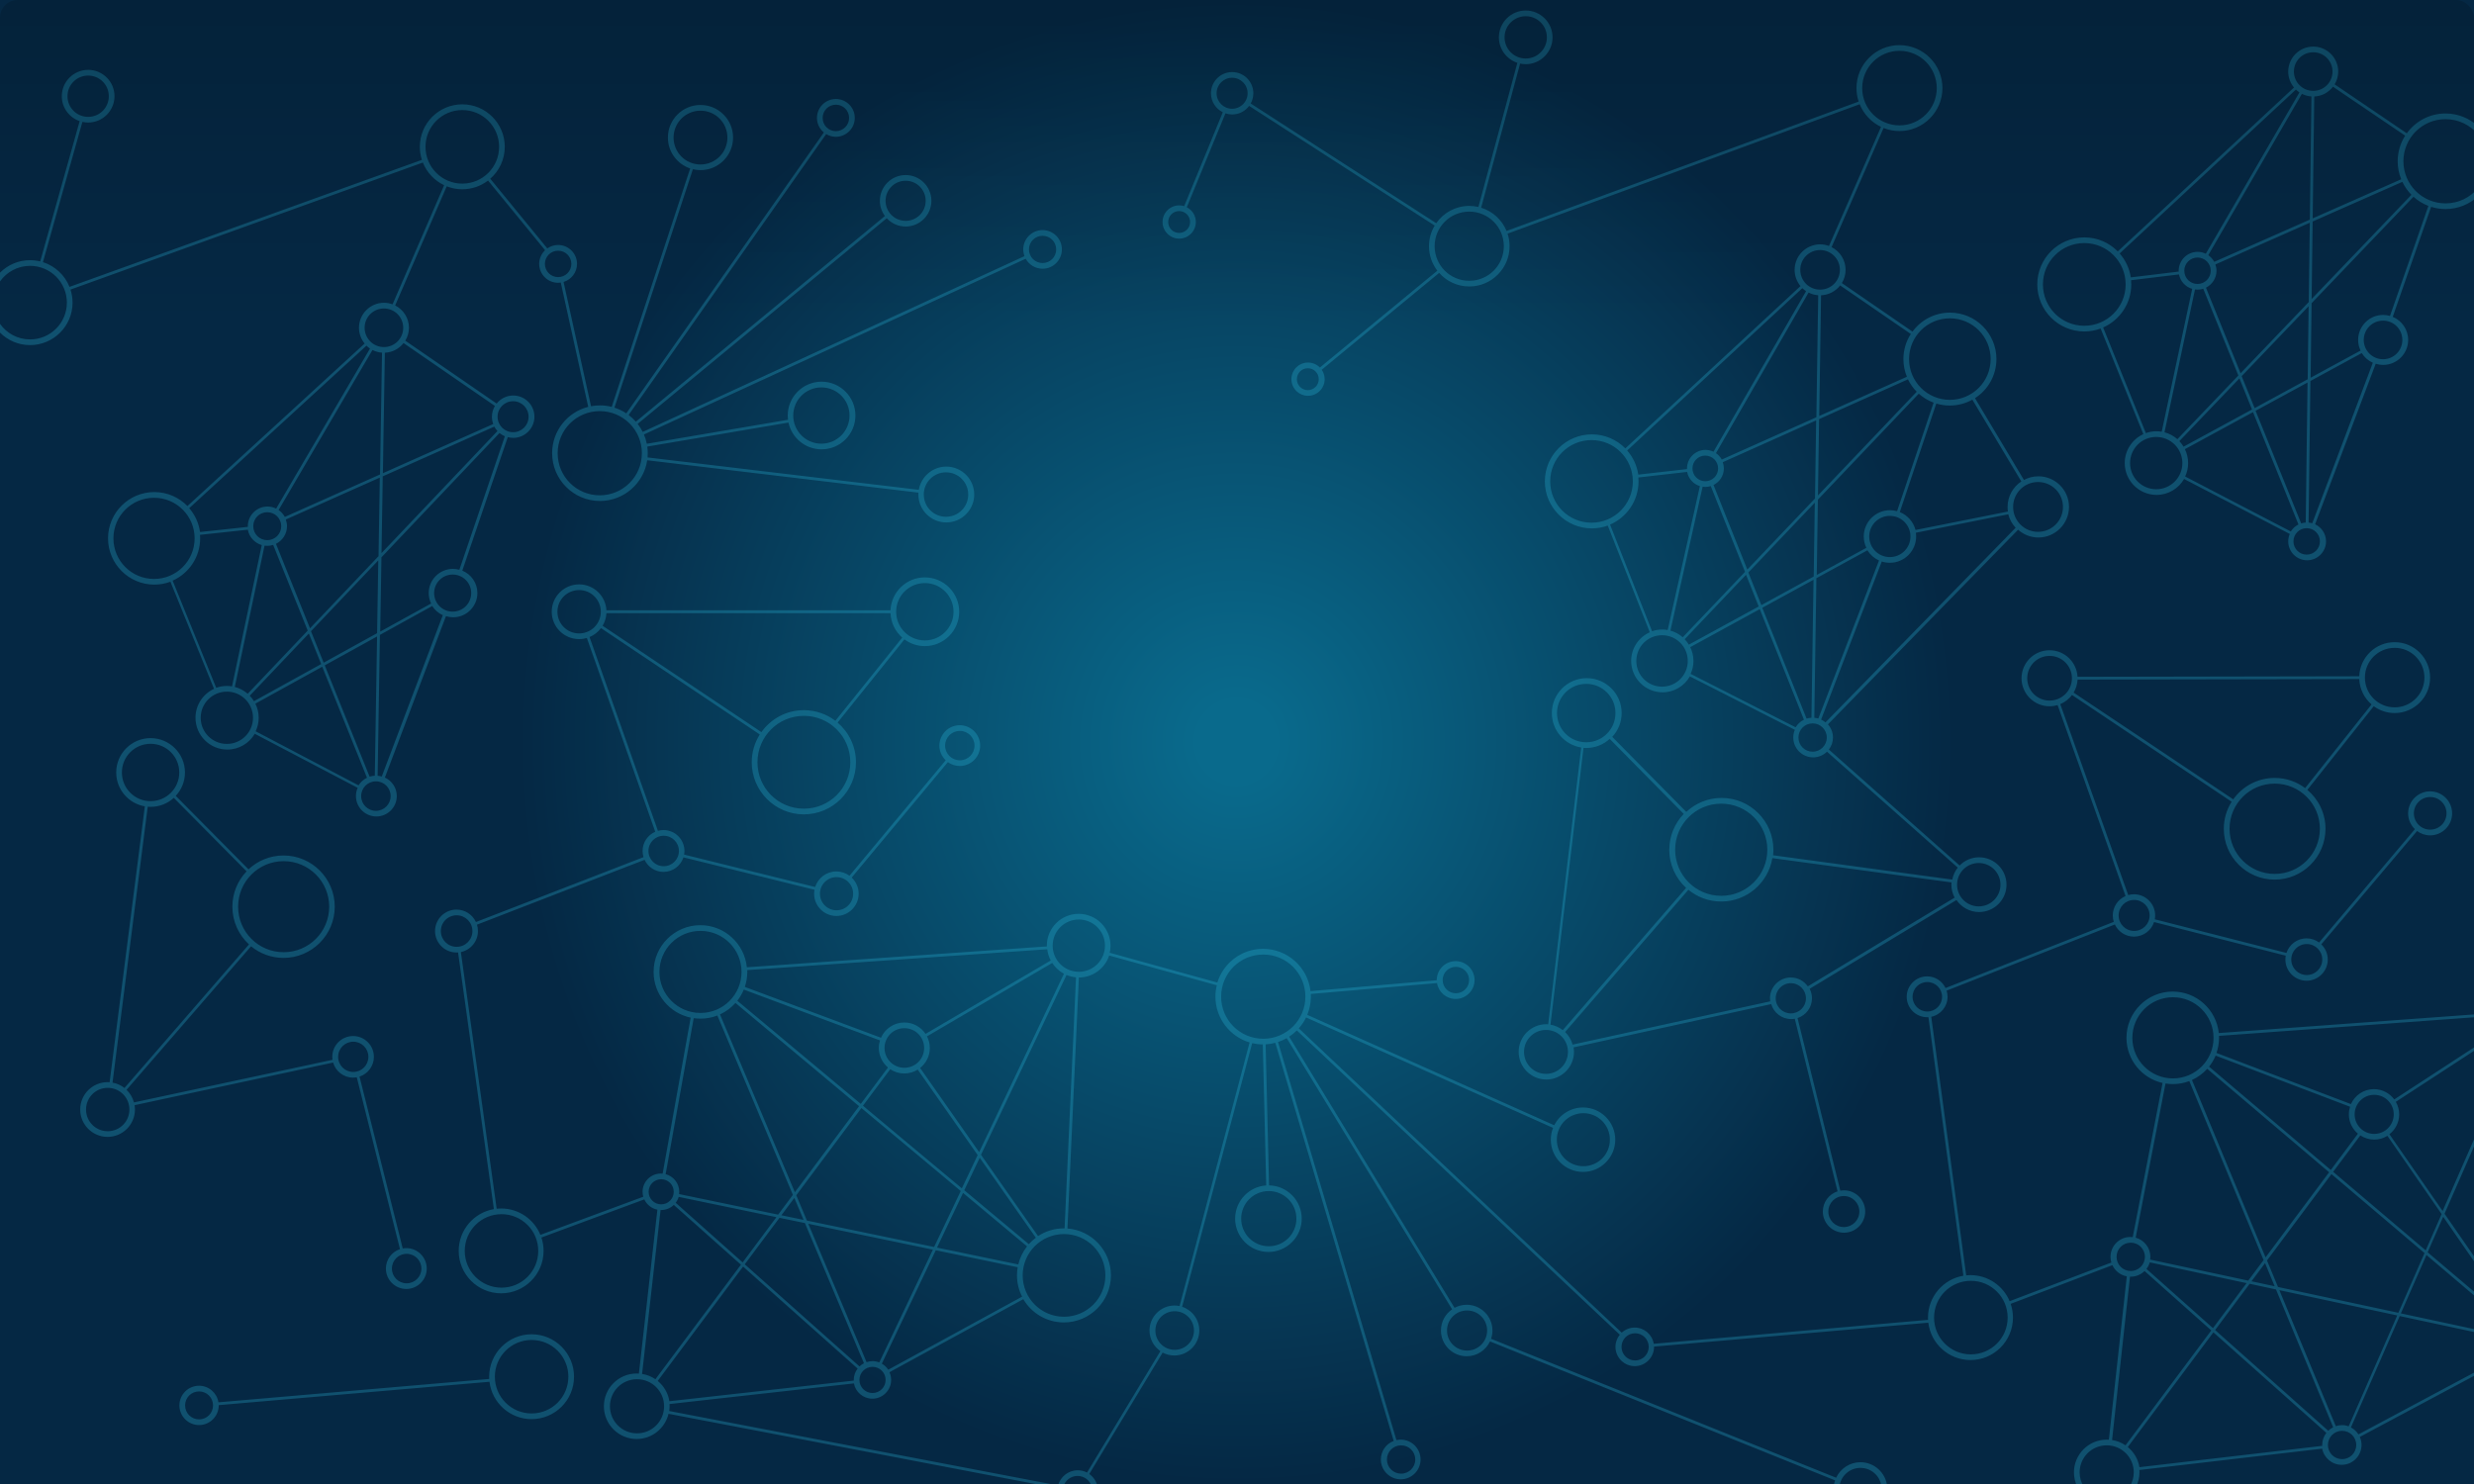 <?xml version="1.0" encoding="UTF-8"?>
<svg width="435.46mm" height="261.28mm" version="1.1" viewBox="0 0 435.46 261.28" xmlns="http://www.w3.org/2000/svg" xmlns:cc="http://creativecommons.org/ns#" xmlns:dc="http://purl.org/dc/elements/1.1/" xmlns:rdf="http://www.w3.org/1999/02/22-rdf-syntax-ns#" xmlns:xlink="http://www.w3.org/1999/xlink">
 <defs>
  <radialGradient id="a" cx="104.32" cy="149.36" r="218.03" gradientTransform="matrix(.58 0 0 .599 43.724 59.873)" gradientUnits="userSpaceOnUse">
   <stop stop-color="#096a8c" offset="0"/>
   <stop stop-color="#096a8c" offset=".053"/>
   <stop stop-color="#052844" offset="1"/>
  </radialGradient>
  <linearGradient id="linearGradient4539" x2="3.4875e-15" y1="1.296e-9" y2="56.956" gradientUnits="userSpaceOnUse">
   <stop stop-opacity=".302" offset="0"/>
   <stop stop-opacity="0" offset="1"/>
  </linearGradient>
 </defs>
 <g transform="translate(113.41 -18.725)">
  <path d="m-113.41 18.725h435.46v261.28h-435.46z" fill="url(#a)"/>
  <path transform="matrix(.265 0 0 .265 -113.41 18.725)" d="m1013.4 6.99c-9.825 0-17.828 8.001-17.828 17.826 0 7.885 5.161 14.591 12.275 16.936l-25.879 95.758c-1.951-0.454-3.981-0.703-6.068-0.703-9.078 0-17.111 4.548-21.951 11.48l-123.24-79.51c1.125-2.022 1.772-4.344 1.772-6.814 0-7.754-6.322-14.084-14.076-14.084-7.754 0-14.078 6.33-14.078 14.084 0 5.525 3.218 10.309 7.869 12.611l-25.66 62.389c-1.045-0.33-2.155-0.51-3.307-0.51-6.077 0-11.051 4.966-11.051 11.043s4.974 11.043 11.051 11.043 11.045-4.966 11.045-11.043c0-4.258-2.444-7.962-5.994-9.803l25.662-62.395c1.405 0.472 2.902 0.74 4.463 0.74 4.61 0 8.701-2.245 11.271-5.688l123.25 79.518c-2.399 4.01-3.781 8.694-3.781 13.697 0 6.122 2.071 11.765 5.543 16.279l-78.004 64.348c-2.007-2.047-4.797-3.324-7.875-3.324-6.077 0-11.045 4.968-11.045 11.045 0 6.077 4.968 11.051 11.045 11.051 6.077 0 11.043-4.974 11.043-11.051 0-2.323-0.731-4.48-1.967-6.264l78.008-64.344c4.906 5.528 12.057 9.02 20.012 9.02 14.756 0 26.76-12.004 26.76-26.76 0-2.91-0.473-5.709-1.336-8.334l233.88-85.967c2.687 6.596 7.768 11.971 14.164 15.031l-34.547 79.131c-1.837-0.685-3.815-1.078-5.887-1.078-9.332 0-16.941 7.602-16.941 16.934 0 4.098 1.468 7.862 3.904 10.795l-116.34 107.84c-5.666-5.753-13.538-9.326-22.234-9.326-17.222 0-31.227 14.005-31.227 31.227s14.005 31.225 31.227 31.225c3.704 0 7.258-0.651 10.557-1.84l27.9 70.869c-7.274 3.264-12.363 10.558-12.363 19.029 0 11.501 9.368 20.869 20.869 20.869 7.761 0 14.537-4.272 18.133-10.58l69.719 35.477v0.002c-0.669 1.576-1.041 3.308-1.041 5.123 0 7.261 5.931 13.191 13.191 13.191 3.575 0 6.822-1.443 9.201-3.769l86.867 77.021c-1.816 2.272-3.097 4.985-3.658 7.951l-119.01-16.156c0.13-1.214 0.201-2.447 0.201-3.695 0-18.973-15.427-34.393-34.4-34.393-9.063 0-17.311 3.524-23.459 9.268l-49.176-49.848c3.877-4.147 6.258-9.709 6.258-15.818 0-12.783-10.404-23.186-23.188-23.186s-23.186 10.402-23.186 23.186c0 11.531 8.465 21.123 19.506 22.893l-21.938 183.9c-0.411-0.028-0.821-0.062-1.238-0.062-10.122 0-18.365 8.243-18.365 18.365 0 10.122 8.243 18.375 18.365 18.375s18.367-8.253 18.367-18.375c0-1.019-0.105-2.012-0.266-2.986l131.27-28.744c1.684 5.736 6.996 9.947 13.264 9.947 0.818 0 1.615-0.085 2.394-0.223l28.414 114.68c-5.663 1.824-9.785 7.144-9.785 13.398 0 7.751 6.327 14.078 14.078 14.078 7.751 0 14.076-6.327 14.076-14.078 0-7.751-6.325-14.076-14.076-14.076-0.84 0-1.659 0.088-2.459 0.23l-28.412-114.68c5.551-1.794 9.588-7.012 9.588-13.148 0-2.274-0.565-4.418-1.545-6.314l97.527-58.961c3.275 4.813 8.796 7.984 15.041 7.984 10.022 0 18.189-8.159 18.189-18.182s-8.167-18.189-18.189-18.189c-5.063 0-9.647 2.088-12.947 5.443l-86.867-77.021c1.708-2.225 2.736-4.997 2.736-8.006 0-3.348-1.27-6.401-3.34-8.73l126.3-129.32c3.594 3.201 8.312 5.166 13.49 5.166 11.206 0 20.33-9.124 20.33-20.33 0-11.206-9.125-20.33-20.33-20.33-3.473 0-6.744 0.88-9.607 2.424l-32.5-54.332c8.549-5.492 14.226-15.079 14.226-25.979 0-17.024-13.839-30.863-30.863-30.863-10.202 0-19.259 4.974-24.883 12.621l-46.922-32.254c1.568-2.566 2.488-5.568 2.488-8.787 0-6.589-3.799-12.301-9.312-15.098l34.547-79.137c3.265 1.303 6.82 2.027 10.545 2.027 15.742 0 28.539-12.805 28.539-28.547s-12.797-28.537-28.539-28.537-28.545 12.795-28.545 28.537c0 3.129 0.513 6.139 1.447 8.959l-233.88 85.967c-3.015-7.359-9.214-13.088-16.877-15.459l25.877-95.744c1.204 0.258 2.449 0.4 3.728 0.4 9.825 0 17.826-8.011 17.826-17.836 0-9.825-8.001-17.826-17.826-17.826zm0 3.779c7.782 0 14.047 6.265 14.047 14.047 0 7.782-6.265 14.057-14.047 14.057s-14.049-6.274-14.049-14.057c0-7.782 6.267-14.047 14.049-14.047zm523.05 20.182c-9.146 0-16.602 7.456-16.602 16.602 0 4.019 1.442 7.71 3.832 10.586l-117.04 108.88c-5.668-5.736-13.531-9.297-22.217-9.297-17.235 0-31.248 14.013-31.248 31.248s14.013 31.246 31.248 31.246c3.807 0 7.454-0.687 10.83-1.938l28.361 70.164c-7.28 3.344-12.352 10.7-12.352 19.221 0 11.656 9.486 21.148 21.143 21.148 7.801 0 14.618-4.263 18.283-10.57l70.182 36.508c-0.654 1.519-1.02 3.189-1.02 4.941 0 6.914 5.643 12.557 12.557 12.557 6.914 0 12.564-5.643 12.564-12.557 0-5.02-2.985-9.363-7.264-11.371l40.246-106.64c1.57 0.494 3.237 0.764 4.967 0.764 9.146 0 16.596-7.458 16.596-16.604 0-6.897-4.24-12.828-10.246-15.33l25.5-73.08c3.019 0.955 6.231 1.475 9.562 1.475 8.291 0 15.845-3.196 21.504-8.416v-5.436c-5.127 6.157-12.85 10.072-21.504 10.072-15.471 0-27.969-12.507-27.969-27.979 0-15.471 12.497-27.969 27.969-27.969 8.654 0 16.377 3.913 21.504 10.066v-5.436c-5.659-5.218-13.213-8.41-21.504-8.41-10.576 0-19.951 5.195-25.723 13.164l-47.932-32.504c1.498-2.492 2.375-5.396 2.375-8.506 0-9.146-7.456-16.602-16.602-16.602zm-274.8 2.82c13.7 0 24.76 11.058 24.76 24.758s-11.06 24.768-24.76 24.768-24.766-11.068-24.766-24.768 11.066-24.758 24.766-24.758zm274.8 0.959c7.103 0 12.822 5.719 12.822 12.822 0 7.103-5.719 12.814-12.822 12.814-7.103 0-12.822-5.712-12.822-12.814 0-7.103 5.719-12.822 12.822-12.822zm-1477.9 11.693c-9.644 4e-6 -17.502 7.858-17.502 17.502 0 7.668 4.975 14.192 11.859 16.549l-26.207 93.195c-2.158-0.53-4.41-0.816-6.729-0.816-7.809 0-14.884 3.187-19.996 8.328v5.832c4.417-6.281 11.715-10.381 19.996-10.381 13.519 0 24.441 10.915 24.441 24.434s-10.923 24.441-24.441 24.441c-8.281 0-15.579-4.102-19.996-10.385v5.832c5.112 5.143 12.187 8.332 19.996 8.332 15.561 0 28.221-12.659 28.221-28.221 0-3.025-0.484-5.938-1.369-8.672l234.04-84.391c2.648 6.618 7.725 12.007 14.131 15.051l-34.25 79.141c-1.782-0.656-3.697-1.033-5.703-1.033-9.146 0-16.604 7.45-16.604 16.596 0 3.978 1.412 7.636 3.76 10.5l-117.7 107.95c-5.585-5.723-13.376-9.283-21.99-9.283-16.956 0-30.746 13.782-30.746 30.738s13.79 30.746 30.746 30.746c3.761 0 7.364-0.683 10.697-1.924l28.953 71.174c-7.259 3.352-12.314 10.695-12.314 19.199 0 11.656 9.492 21.15 21.148 21.15 7.77 0 14.56-4.231 18.236-10.496l68.348 35.916c-0.741 1.673-1.16 3.516-1.16 5.457 0 7.472 6.102 13.568 13.574 13.568 7.472 0 13.568-6.096 13.568-13.568 0-5.45-3.252-10.155-7.906-12.309l40.549-107.19c1.517 0.476 3.128 0.734 4.799 0.734 8.867 0 16.092-7.233 16.092-16.1 0-6.72-4.152-12.489-10.021-14.893l30.205-88.703c1.159 0.31 2.369 0.492 3.623 0.492 7.751 0 14.078-6.317 14.078-14.068 0-7.751-6.327-14.078-14.078-14.078-4.457 0-8.433 2.098-11.014 5.35l-60.684-41.766c1.534-2.514 2.434-5.454 2.434-8.605 0-6.47-3.737-12.077-9.156-14.812l34.25-79.141c3.202 1.265 6.685 1.967 10.332 1.967 6.432 0 12.366-2.168 17.117-5.805l37.875 46.291c-2.402 2.29-3.91 5.51-3.91 9.076 0 6.914 5.643 12.557 12.557 12.557 0.604 0 1.195-0.057 1.777-0.141l18.234 82.562c-13.768 3.472-23.982 15.953-23.982 30.787 0 17.514 14.236 31.748 31.75 31.748 15.917 0 29.129-11.758 31.406-27.049l180.18 21.512c-0.028 0.417-0.064 0.832-0.064 1.256 0 10.219 8.331 18.543 18.551 18.543 10.219 0 18.543-8.324 18.543-18.543 0-10.219-8.324-18.543-18.543-18.543-9.15 0-16.766 6.68-18.264 15.412l-180.18-21.512c0.083-0.931 0.133-1.872 0.133-2.824 0-1.49-0.111-2.954-0.311-4.391l93.789-15.947c2.165 10.145 11.195 17.783 21.975 17.783 12.389 0 22.479-10.089 22.479-22.479 0-12.389-10.09-22.471-22.479-22.471s-22.471 10.082-22.471 22.471c0 0.96 0.068 1.905 0.186 2.834l-93.789 15.947c-0.429-2.142-1.073-4.207-1.91-6.17l253.56-116.76c2.194 3.944 6.401 6.629 11.215 6.629 7.063 0 12.83-5.774 12.83-12.838s-5.767-12.828-12.83-12.828-12.83 5.765-12.83 12.828c0 1.579 0.302 3.088 0.828 4.488l-253.57 116.77c-0.946-1.895-2.077-3.681-3.367-5.338l165.44-136.63c3.13 3.383 7.59 5.518 12.545 5.518 9.425 0 17.104-7.679 17.104-17.104s-7.679-17.104-17.104-17.104-17.111 7.679-17.111 17.104c0 3.791 1.259 7.287 3.359 10.127l-165.44 136.63c-1.442-1.64-3.044-3.134-4.791-4.449l131.21-186.62c1.887 1.136 4.086 1.803 6.439 1.803 6.914 0 12.557-5.65 12.557-12.564s-5.643-12.557-12.557-12.557c-6.914 0-12.564 5.643-12.564 12.557 0 3.886 1.785 7.373 4.576 9.682l-131.21 186.61c-2.415-1.603-5.061-2.884-7.877-3.783l52.105-158.4c1.62 0.388 3.308 0.602 5.045 0.602 11.935 0 21.65-9.715 21.65-21.65 0-11.935-9.715-21.652-21.65-21.652-11.935 0-21.652 9.717-21.652 21.652 0 9.537 6.208 17.652 14.791 20.529l-52.104 158.39c-2.505-0.637-5.127-0.977-7.828-0.977-2.024 0-4.002 0.199-5.922 0.562l-18.23-82.562c5.157-1.564 8.938-6.362 8.938-12.016 0-6.914-5.65-12.557-12.564-12.557-2.67 0-5.146 0.848-7.186 2.279l-37.877-46.289c5.905-5.176 9.645-12.765 9.645-21.217 0-15.561-12.659-28.213-28.221-28.213s-28.213 12.652-28.213 28.213c0 3.026 0.484 5.941 1.369 8.676l-234.04 84.385c-3.119-7.786-9.607-13.868-17.656-16.432l26.209-93.186c1.231 0.276 2.507 0.434 3.82 0.434 9.644 0 17.502-7.858 17.502-17.502s-7.858-17.502-17.502-17.502zm0 3.779c7.601 0 13.723 6.121 13.723 13.723s-6.121 13.723-13.723 13.723-13.723-6.121-13.723-13.723 6.121-13.723 13.723-13.723zm759.82 1.455c5.711 0 10.297 4.593 10.297 10.305 0 5.711-4.586 10.297-10.297 10.297s-10.299-4.586-10.299-10.297c0-5.711 4.588-10.305 10.299-10.305zm731.21 5.965 47.934 32.506c-3.137 4.922-4.963 10.758-4.963 17.018 0 4.229 0.836 8.264 2.342 11.957l-58.793 25.973 1.049-80.965c5.059-0.222 9.533-2.713 12.432-6.488zm-24.637 1.889c0.724 0.695 1.507 1.329 2.348 1.885l-62.188 107.19c-1.653-0.805-3.501-1.27-5.457-1.27-6.914 0-12.564 5.65-12.564 12.564 0 0.19 0.019 0.375 0.027 0.562l-31.826 3.844c-0.909-6.032-3.551-11.498-7.396-15.887l117.06-108.89zm3.988 2.83c1.926 0.979 4.063 1.59 6.326 1.748l-1.06 81.826-63.486 28.043c-0.953-1.772-2.319-3.289-3.967-4.426l62.188-107.19zm-973.74 7.221c4.871 0 8.777 3.906 8.777 8.777s-3.906 8.785-8.777 8.785-8.785-3.914-8.785-8.785 3.914-8.777 8.785-8.777zm-248.13 3.555c13.519 0 24.441 10.915 24.441 24.434s-10.923 24.441-24.441 24.441c-13.519 0-24.434-10.923-24.434-24.441 0-13.519 10.915-24.434 24.434-24.434zm158.21 0.414c9.892 0 17.871 7.981 17.871 17.873 0 9.893-7.979 17.871-17.871 17.871-9.893 0-17.873-7.979-17.873-17.871 0-9.893 7.981-17.873 17.873-17.873zm136.25 46.557c7.382 0 13.324 5.942 13.324 13.324s-5.942 13.324-13.324 13.324-13.332-5.942-13.332-13.324 5.95-13.324 13.332-13.324zm994.13 0.746c1.529 3.191 3.576 6.086 6.031 8.58l-66.281 69.246 0.668-51.506 59.582-26.32zm7.396 9.889c2.874 2.594 6.224 4.666 9.9 6.078l-25.504 73.092c-1.452-0.417-2.978-0.654-4.561-0.654-9.146 0-16.602 7.456-16.602 16.602 0 2.532 0.589 4.925 1.609 7.076l-33.166 18.029 0.641-49.516 67.682-70.707zm-819.86 9.51c4.035 0 7.264 3.229 7.264 7.264s-3.229 7.264-7.264 7.264-7.269-3.229-7.269-7.264 3.235-7.264 7.269-7.264zm192.68 0.355c12.713 0 22.98 10.265 22.98 22.979 0 12.713-10.267 22.98-22.98 22.98s-22.98-10.267-22.98-22.98 10.267-22.979 22.98-22.979zm558.3 7.406-0.682 52.67-45.283 47.309-23-56.854c4.136-2.058 6.998-6.32 6.998-11.238 0-1.469-0.269-2.875-0.736-4.188l62.703-27.699zm-841.69 8.664c5.021 0 9.051 4.028 9.051 9.049s-4.03 9.059-9.051 9.059-9.051-4.038-9.051-9.059 4.03-9.049 9.051-9.049zm691.91 4.842c15.192 0 27.467 12.276 27.467 27.469s-12.274 27.467-27.467 27.467c-15.192 0-27.469-12.274-27.469-27.467s12.276-27.469 27.469-27.469zm-175.48 4.629c7.289 0 13.154 5.865 13.154 13.154 0 7.289-5.865 13.154-13.154 13.154-7.289 0-13.162-5.865-13.162-13.154 0-7.289 5.873-13.154 13.162-13.154zm-838.21 0.428c4.871 0 8.785 3.906 8.785 8.777s-3.914 8.777-8.785 8.777c-4.871 0-8.777-3.906-8.777-8.777 0-4.871 3.906-8.777 8.777-8.777zm1088.9 4.539c4.871 0 8.777 3.914 8.777 8.785s-3.906 8.777-8.777 8.777c-4.872 0-8.785-3.906-8.785-8.777s3.914-8.785 8.785-8.785zm-12.322 11.225c0.912 4.591 4.346 8.29 8.785 9.6l-20.254 94.893c-1.135-0.189-2.297-0.293-3.484-0.293-2.466 0-4.834 0.429-7.037 1.209l-28.363-70.166c10.981-4.849 18.664-15.835 18.664-28.594 0-0.945-0.051-1.877-0.133-2.801l31.822-3.848zm-225.04 7.307 46.924 32.254c-3.107 4.814-4.92 10.539-4.92 16.686 0 4.154 0.83 8.116 2.324 11.736l-58.213 26.053 1.199-80.174c5.154-0.209 9.717-2.726 12.686-6.555zm-25.121 1.828c0.765 0.737 1.597 1.403 2.488 1.988l-61.492 106.68c-1.608-0.774-3.402-1.221-5.299-1.221-6.768 0-12.291 5.524-12.291 12.291 0 0.152 0.018 0.3 0.023 0.451l-32.392 3.697c-0.877-6.087-3.518-11.608-7.383-16.035l116.35-107.86zm266.3 0.385 23.312 57.627-40.496 42.309c-2.435-2.134-5.35-3.733-8.574-4.574l20.256-94.891c0.553 0.075 1.114 0.127 1.688 0.127 1.329 0 2.61-0.212 3.814-0.598zm-262.17 2.545c1.954 0.989 4.119 1.609 6.412 1.772l-1.211 81.051-62.84 28.123c-0.935-1.707-2.263-3.168-3.861-4.266l61.5-106.68zm332.16 9.047-0.629 48.549-35.248 19.16-8.596-21.248 44.473-46.461zm-1278.4 1.512c7.103 0 12.814 5.711 12.814 12.814s-5.712 12.822-12.814 12.822c-7.103 0-12.822-5.719-12.822-12.822s5.719-12.814 12.822-12.814zm1040.1 6.539c14.982 0 27.084 12.102 27.084 27.084s-12.102 27.084-27.084 27.084-27.092-12.102-27.092-27.084 12.11-27.084 27.092-27.084zm287.73 1.535c7.103 0 12.814 5.719 12.814 12.822 0 7.103-5.712 12.822-12.814 12.822s-12.822-5.719-12.822-12.822c0-7.103 5.719-12.822 12.822-12.822zm-1314.8 14.904 60.689 41.764c-1.255 2.105-1.99 4.553-1.99 7.172 0 1.703 0.321 3.329 0.879 4.842l-73.295 32.678 1.303-80.053c5.041-0.204 9.505-2.662 12.414-6.402zm-24.646 1.723c0.729 0.709 1.517 1.355 2.365 1.922l-62.326 106.32c-1.742-0.862-3.693-1.361-5.762-1.361-7.193 0-13.066 5.866-13.066 13.059 0 0.152 0.018 0.3 0.023 0.451l-31.768 3.412c-0.828-6.005-3.393-11.46-7.174-15.84l117.71-107.96zm3.998 2.873c1.93 0.994 4.076 1.613 6.348 1.779l-1.316 80.928-63.244 28.195c-0.989-1.835-2.404-3.405-4.111-4.584l62.324-106.32zm1321.3 2.059c1.751 2.811 4.308 5.063 7.356 6.424l-40.238 106.64c-0.783-0.232-1.596-0.389-2.434-0.463l1.217-94.068 34.1-18.537zm-700.03 10.074c4.035 0 7.264 3.229 7.264 7.264s-3.229 7.271-7.264 7.271-7.266-3.237-7.266-7.271 3.231-7.264 7.266-7.264zm618.78 6.738 8.357 20.66-45.453 24.709c-0.805-1.328-1.745-2.561-2.812-3.678l39.908-41.691zm-220.17 0.643c1.487 3.054 3.463 5.828 5.826 8.219l-65.6 68.914 0.758-50.723 59.016-26.41zm265.41 2.117-1.205 93.016c-1.051 0.066-2.069 0.25-3.035 0.561l-30.264-74.818 34.504-18.758zm-987.11 3.228c10.346 0 18.697 8.343 18.697 18.689s-8.351 18.699-18.697 18.699c-10.346 0-18.691-8.353-18.691-18.699 0-10.346 8.345-18.689 18.691-18.689zm728.89 4.172c2.855 2.557 6.186 4.593 9.844 5.953l-24.248 72.104c-1.488-0.414-3.047-0.652-4.664-0.652-9.628 0-17.473 7.845-17.473 17.473 0 2.699 0.635 5.246 1.734 7.531l-32.949 18.01 0.748-50.02 67.008-70.398zm35.596 3.971 32.502 54.334c-5.48 3.647-9.104 9.872-9.104 16.93 0 1.036 0.078 2.054 0.229 3.049l-61.387 12.254c-1.395-5.419-5.321-9.828-10.447-11.879l24.25-72.102c2.832 0.858 5.832 1.324 8.941 1.324 5.45 0 10.568-1.423 15.016-3.91zm-969.27 1.039c5.708 0 10.299 4.591 10.299 10.299 0 5.708-4.591 10.289-10.299 10.289-5.708 0-10.289-4.581-10.289-10.289 0-5.708 4.581-10.299 10.289-10.299zm57.58 6.57c15.471 0 27.977 12.499 27.977 27.971 0 15.471-12.505 27.969-27.977 27.969-15.471 0-27.971-12.497-27.971-27.969 0-15.471 12.499-27.971 27.971-27.971zm1098.1 0.684 30.189 74.633c-2.096 1.045-3.857 2.655-5.09 4.633l-70.18-36.506c1.266-2.71 1.978-5.728 1.978-8.91 0-3.318-0.771-6.458-2.141-9.256l45.242-24.594zm-290.16 5.481-0.775 51.889-44.967 47.238-22.445-56.205c4.064-2.012 6.881-6.194 6.881-11.018 0-1.452-0.267-2.841-0.734-4.137l62.041-27.768zm-877.99 4.137c0.569 1.071 1.278 2.053 2.094 2.938l-77.016 81.109 0.83-51.016 74.092-33.031zm3.453 4.248c1.065 0.885 2.261 1.615 3.555 2.158l-30.203 88.697c-1.364-0.378-2.793-0.596-4.275-0.596-8.867 0-16.092 7.225-16.092 16.092 0 2.481 0.582 4.825 1.592 6.928l-33.797 18.662 0.801-49.352 78.42-82.59zm1100.4 2.621c9.614 0 17.369 7.75 17.369 17.363 0 9.614-7.756 17.369-17.369 17.369s-17.363-7.756-17.363-17.369c0-9.614 7.75-17.363 17.363-17.363zm-375.07 2.074c15.179 0 27.445 12.268 27.445 27.447s-12.266 27.445-27.445 27.445-27.445-12.266-27.445-27.445 12.266-27.447 27.445-27.447zm75.56 10.312c4.725 0 8.52 3.787 8.52 8.512s-3.795 8.52-8.52 8.52c-4.725 0-8.512-3.795-8.512-8.52 0-4.725 3.787-8.512 8.512-8.512zm-12.062 10.84c0.866 4.478 4.172 8.107 8.473 9.43l-21.383 95.607c-1.178-0.207-2.388-0.32-3.625-0.32-2.363 0-4.634 0.401-6.754 1.129l-27.898-70.859c11.114-4.785 18.914-15.84 18.914-28.691 0-0.875-0.046-1.74-0.117-2.598l32.391-3.697zm-492.25 0.277c8.177 0 14.764 6.587 14.764 14.764 0 8.177-6.587 14.764-14.764 14.764-8.177 0-14.771-6.587-14.771-14.764 0-8.177 6.595-14.764 14.771-14.764zm-376.07 3.506-0.848 52.191-45.518 47.939-22.615-56.141c4.329-2.133 7.328-6.58 7.328-11.715 0-1.558-0.29-3.046-0.795-4.434l62.447-27.842zm1101.4 2.924c9.163 0 16.551 7.388 16.551 16.551 0 9.163-7.388 16.551-16.551 16.551-9.163 0-16.549-7.388-16.549-16.551 0-9.163 7.386-16.551 16.549-16.551zm-217.37 2.699 22.758 56.992-41.363 43.453c-2.339-2.034-5.122-3.566-8.195-4.402l21.377-95.619c0.573 0.083 1.155 0.141 1.75 0.141 1.278 0 2.513-0.199 3.674-0.564zm-1034 7.775c14.913 0 26.959 12.046 26.959 26.959s-12.046 26.967-26.959 26.967-26.965-12.053-26.965-26.967c0-14.913 12.051-26.959 26.965-26.959zm1103.1 3.258-0.732 49.045-34.77 19.006-8.652-21.664 44.154-46.387zm-1027.9 6.34c5.15 0 9.285 4.129 9.285 9.279s-4.135 9.285-9.285 9.285-9.287-4.135-9.287-9.285 4.137-9.279 9.287-9.279zm1156.4 1.377c0.846 3.405 2.567 6.461 4.891 8.949l-126.3 129.31c-0.88-0.746-1.863-1.37-2.918-1.867l40.299-105.03c1.692 0.548 3.492 0.852 5.363 0.852 9.628 0 17.473-7.845 17.473-17.473 0-0.847-0.08-1.673-0.197-2.488l61.387-12.256zm-78.662 1.051c7.585 0 13.693 6.108 13.693 13.693 0 7.585-6.108 13.693-13.693 13.693s-13.693-6.108-13.693-13.693c0-7.585 6.108-13.693 13.693-13.693zm276.87 8.172c4.872 0 8.785 3.914 8.785 8.785 0 4.871-3.914 8.777-8.785 8.777-4.871 0-8.777-3.906-8.777-8.777 0-4.871 3.906-8.785 8.777-8.785zm-1367.5 1.014c0.891 4.896 4.524 8.849 9.242 10.211l-19.74 93.873c-1.115-0.182-2.258-0.281-3.424-0.281-2.483 0-4.866 0.434-7.082 1.225l-28.951-71.176c10.764-4.788 18.287-15.579 18.287-28.104 0-0.788-0.039-1.567-0.098-2.34l31.766-3.408zm16.832 10.1 22.934 56.93-39.848 41.967c-2.437-2.116-5.35-3.7-8.568-4.529l19.742-93.869c0.575 0.078 1.158 0.133 1.754 0.133 1.39 0 2.728-0.225 3.986-0.631zm1058.9 3.594c1.835 2.95 4.515 5.315 7.709 6.75l-40.297 105.02c-0.862-0.263-1.76-0.434-2.686-0.514l1.387-92.734 33.887-18.523zm-989.09 6.678-0.785 48.381-35.494 19.6-8.418-20.9 44.697-47.08zm49.414 9.428c6.824 0 12.312 5.488 12.312 12.312s-5.488 12.32-12.312 12.32-12.312-5.496-12.312-12.32 5.488-12.312 12.312-12.312zm859.06 0.139 8.416 21.072-46.402 25.367c-0.796-1.306-1.724-2.52-2.777-3.617l40.764-42.822zm-545.44 1.744c-12.269 0-22.31 9.73-22.809 21.879h-188.69c-0.497-9.582-8.44-17.236-18.143-17.236-10.022 0-18.189 8.159-18.189 18.182s8.167 18.189 18.189 18.189c1.788 0 3.513-0.27 5.146-0.754l45.424 128.74c-4.934 2.139-8.406 7.054-8.406 12.756 0 1.434 0.218 2.818 0.625 4.121l-111.31 43.084c-2.275-4.86-7.2-8.25-12.904-8.25-7.852 0-14.262 6.409-14.262 14.262 0 7.852 6.409 14.254 14.262 14.254 0.346 0 0.686-0.028 1.025-0.053l23.791 170.53c-13.251 2.296-23.363 13.864-23.363 27.762 0 15.545 12.646 28.191 28.191 28.191s28.186-12.646 28.186-28.191c0-3.107-0.513-6.095-1.445-8.893l68.344-25.318c1.618 3.478 4.83 6.072 8.691 6.82l-12.281 108.91c-0.494-0.034-0.991-0.059-1.494-0.059-11.995 0-21.762 9.761-21.762 21.756 0 11.995 9.767 21.762 21.762 21.762 10.267 0 18.891-7.159 21.164-16.742l251.73 48.197h10.617c1.214-4.01 4.921-6.91 9.342-6.91s8.127 2.9 9.342 6.91h3.891c-0.731-3.368-2.719-6.276-5.447-8.205l48.732-80.67c2.318 1.232 4.956 1.938 7.756 1.938 9.146 0 16.596-7.456 16.596-16.602 0-7.341-4.805-13.586-11.43-15.768l46.537-175.13c2.27 0.531 4.631 0.823 7.059 0.836l2.269 93.684c-11.505 0.764-20.637 10.366-20.637 22.061 0 12.192 9.923 22.117 22.115 22.117 12.192 0 22.117-9.925 22.117-22.117 0-12.054-9.704-21.885-21.707-22.105l-2.268-93.682c2.212-0.118 4.362-0.466 6.432-1.016l78.635 264.49c-4.978 1.889-8.541 6.697-8.541 12.32 0 7.261 5.931 13.184 13.191 13.184 7.261 0 13.184-5.923 13.184-13.184 0-7.261-5.923-13.186-13.184-13.186-0.975 0-1.924 0.116-2.84 0.318l-78.641-264.48c2.018-0.667 3.945-1.532 5.762-2.57l109.86 180.16c-4.474 3.09-7.418 8.247-7.418 14.078 0 9.425 7.679 17.104 17.104 17.104 6.834 0 12.738-4.047 15.477-9.859l229.2 92.314c-0.437 1.27-0.734 2.603-0.877 3.981h3.803c0.875-6.931 6.754-12.264 13.93-12.264 7.176 0 13.05 5.333 13.924 12.264h3.814c-0.9-8.99-8.516-16.043-17.738-16.043-7.136 0-13.298 4.233-16.144 10.309l-229.2-92.309c0.59-1.728 0.924-3.572 0.924-5.496 0-9.425-7.687-17.105-17.111-17.105-2.918 0-5.667 0.739-8.074 2.035l-109.85-180.15c1.846-1.206 3.564-2.592 5.117-4.144l214.5 202.16c-1.795 2.207-2.877 5.015-2.877 8.068 0 7.053 5.753 12.809 12.807 12.809s12.816-5.755 12.816-12.809c0-0.058-0.01-0.114-0.01-0.172l182.18-15.887c1.678 13.969 13.587 24.828 28.002 24.828 15.561 0 28.223-12.652 28.223-28.213 0-3.199-0.542-6.272-1.527-9.141l67.564-25.684c1.783 3.807 5.324 6.631 9.572 7.41l-11.914 108.55c-0.473-0.031-0.949-0.053-1.43-0.053-11.994 0-21.754 9.761-21.754 21.756 0 3.32 0.75 6.468 2.086 9.287h4.287c-1.636-2.711-2.592-5.881-2.592-9.287 0-9.952 8.023-17.977 17.975-17.977 9.952 0 17.982 8.025 17.982 17.977 0 3.407-0.959 6.576-2.596 9.287h4.285c1.337-2.819 2.088-5.967 2.088-9.287 0-0.532-0.027-1.058-0.064-1.58l121.43-14.172c1.16 6.091 6.532 10.725 12.951 10.725 7.261 0 13.186-5.923 13.186-13.184 0-1.907-0.418-3.719-1.152-5.359l78.08-41.73v-2.143l-78.978 42.205c-1.233-1.946-2.953-3.55-4.996-4.633l32.402-73.988 51.572 11.066v-1.938l-50.797-10.9 16.99-38.793 33.807 28.699v-2.475l-33.018-28.027 10.326-23.578 22.691 32.756v-3.32l-21.803-31.471 21.803-49.783v-4.705l-23.064 52.662-35.33-50.996c3.928-3.073 6.471-7.843 6.471-13.197 0-3.033-0.826-5.874-2.244-8.332l54.168-35.309v-2.26l-55.205 35.99c-3.057-4.142-7.958-6.848-13.482-6.848-6.802 0-12.665 4.09-15.287 9.932l-89.295-33.979c1.092-3.149 1.693-6.526 1.693-10.043 0-0.434-0.015-0.865-0.033-1.295l171.61-12.506v-1.891l-171.74 12.514c-1.595-15.467-14.699-27.566-30.582-27.566-16.956 0-30.738 13.788-30.738 30.744 0 14.633 10.267 26.893 23.977 29.98l-19.818 102.43c-0.515-0.062-1.035-0.104-1.566-0.104-7.261 0-13.193 5.923-13.193 13.184 0 1.318 0.201 2.59 0.564 3.793l-67.547 25.68c-4.274-10.161-14.332-17.314-26.029-17.314-0.958 0-1.904 0.049-2.838 0.143l-23.201-171.78c6.163-1.278 10.826-6.755 10.826-13.285 0-1.419-0.223-2.788-0.631-4.076l111.74-43.953c2.264 4.754 7.105 8.064 12.703 8.064 6.218 0 11.511-4.075 13.365-9.688l87.457 22.344c-0.154 0.83-0.244 1.683-0.244 2.557 0 7.751 6.319 14.078 14.07 14.078 7.751 0 14.076-6.327 14.076-14.078 0-3.959-1.657-7.539-4.305-10.1l63.619-75.291c2.431 1.803 5.427 2.883 8.674 2.883 8.05 0 14.615-6.566 14.615-14.615 0-8.05-6.566-14.617-14.615-14.617s-14.617 6.568-14.617 14.617c0 4.126 1.732 7.854 4.498 10.516l-63.621 75.293c-2.336-1.723-5.21-2.756-8.324-2.756-6.218 0-11.505 4.072-13.357 9.682l-87.459-22.344c0.154-0.831 0.246-1.684 0.246-2.559 0-7.751-6.327-14.078-14.078-14.078-1.323 0-2.6 0.197-3.816 0.541l-45.127-126.85c3.115-1.296 5.793-3.42 7.787-6.088l106.03 70.92c-3.289 5.21-5.201 11.372-5.201 17.979 0 18.63 15.142 33.771 33.772 33.771s33.773-15.142 33.773-33.771c0-10.365-4.692-19.649-12.06-25.848l44.113-55.586c3.894 2.852 8.691 4.543 13.877 4.543 12.981 0 23.549-10.56 23.549-23.541s-10.568-23.547-23.549-23.547c-12.679 0-23.042 10.082-23.518 22.646l-187.12 0.35c-0.514-9.806-8.643-17.645-18.574-17.645-10.261 0-18.617 8.362-18.617 18.623 0 10.261 8.356 18.617 18.617 18.617 1.857 0 3.649-0.282 5.344-0.791l45.123 126.85c-4.979 2.174-8.479 7.144-8.479 12.906 0 1.485 0.236 2.916 0.666 4.262l-111.74 43.953c-2.191-4.565-6.851-7.74-12.236-7.74-7.472 0-13.566 6.096-13.566 13.568 0 7.472 6.095 13.568 13.566 13.568 0.294 0 0.582-0.026 0.871-0.045l23.207 171.8c-13.324 2.25-23.502 13.865-23.502 27.82 0 0.505 0.015 1.006 0.041 1.504l-182.19 15.887c-0.991-6.083-6.281-10.762-12.635-10.762-3.324 0-6.35 1.29-8.631 3.381l-214.51-202.17c1.931-2.172 3.573-4.608 4.856-7.25l164.05 73.357c-0.966 2.436-1.504 5.087-1.504 7.861 0 11.796 9.605 21.4 21.4 21.4s21.4-9.605 21.4-21.4-9.605-21.4-21.4-21.4c-8.351 0-15.597 4.817-19.121 11.814l-164.05-73.363c1.541-3.729 2.397-7.811 2.397-12.092 0-0.599-0.02-1.194-0.053-1.785l83.846-7.225c0.97 5.962 6.151 10.545 12.379 10.545 6.914 0 12.564-5.643 12.564-12.557s-5.65-12.564-12.564-12.564-12.557 5.65-12.557 12.564c0 0.043 0.005 0.086 0.006 0.129l-83.84 7.223c-1.825-15.793-15.269-28.088-31.545-28.088-14.255 0-26.339 9.431-30.346 22.383l-71.5-19.785c0.347-1.518 0.537-3.095 0.537-4.717 0-11.656-9.486-21.148-21.143-21.148-11.656 0-21.148 9.492-21.148 21.148 0 0.174 0.009 0.346 0.014 0.52l-199.27 13.838c-1.553-15.678-14.805-27.955-30.887-27.955-17.123 0-31.047 13.918-31.047 31.041 0 14.922 10.576 27.414 24.627 30.379l-18.627 103.64c-0.396-0.04-0.797-0.061-1.203-0.061-6.669 0-12.121 5.446-12.121 12.115 0 1.146 0.17 2.252 0.471 3.305l-68.338 25.312c-4.214-10.267-14.312-17.516-26.082-17.516-1 0-1.988 0.054-2.961 0.156l-23.781-170.51c6.468-1.347 11.352-7.095 11.352-13.953 0-1.481-0.228-2.911-0.65-4.256l111.32-43.082c2.226 4.727 7.029 8.021 12.582 8.021 6.176 0 11.429-4.067 13.23-9.658l87.041 21.529c-0.153 0.852-0.246 1.724-0.246 2.619 0 8.148 6.645 14.793 14.793 14.793s14.793-6.645 14.793-14.793c0-4.215-1.788-8.018-4.633-10.717l63.898-76.705c2.228 1.612 4.953 2.574 7.902 2.574 7.458 0 13.545-6.087 13.545-13.545 0-7.458-6.087-13.547-13.545-13.547-7.458 0-13.539 6.089-13.539 13.547 0 3.83 1.611 7.292 4.182 9.76l-63.896 76.705c-2.447-1.793-5.452-2.865-8.707-2.865-6.596 0-12.205 4.356-14.104 10.338l-87.039-21.527c0.138-0.784 0.225-1.586 0.225-2.408 0-7.655-6.245-13.9-13.9-13.9-1.29 0-2.535 0.192-3.723 0.523l-45.424-128.75c3.044-1.26 5.661-3.33 7.613-5.932l105.48 70.66c-3.385 5.347-5.354 11.677-5.354 18.465 0 19.095 15.518 34.613 34.613 34.613s34.613-15.518 34.613-34.613c0-10.555-4.748-20.011-12.215-26.363l44.416-55.273c3.792 2.805 8.478 4.467 13.545 4.467 12.586 0 22.824-10.246 22.824-22.832s-10.238-22.824-22.824-22.824zm590.26 1.576-1.369 91.672c-1.125 0.064-2.216 0.257-3.25 0.588l-29.416-73.656 34.035-18.604zm-590.26 2.203c10.544 0 19.045 8.501 19.045 19.045 0 10.544-8.501 19.053-19.045 19.053s-19.053-8.509-19.053-19.053c0-10.544 8.509-19.045 19.053-19.045zm-229.64 4.643c7.979 0 14.408 6.423 14.408 14.402s-6.429 14.41-14.408 14.41c-7.979 0-14.41-6.431-14.41-14.41s6.431-14.402 14.41-14.402zm-97.562 10.59c1.688 2.663 4.127 4.798 7.025 6.102l-40.545 107.19c-0.881-0.266-1.801-0.441-2.746-0.521l1.52-93.584 34.746-19.186zm881.77 2.08 29.334 73.459c-2.292 1.118-4.209 2.876-5.525 5.045l-69.738-35.488c1.196-2.627 1.879-5.535 1.879-8.604 0-3.289-0.786-6.391-2.148-9.16l46.199-25.252zm-766.06 2.678h188.69c0.265 6.462 3.231 12.238 7.795 16.232l-44.418 55.273c-5.816-4.427-13.066-7.062-20.928-7.062-11.633 0-21.931 5.765-28.209 14.584l-105.48-70.66c1.484-2.473 2.393-5.32 2.551-8.367zm-197.66 13.508 8.182 20.312-44.637 24.646c-0.803-1.306-1.737-2.521-2.795-3.619l39.25-41.34zm898.8 1.145c9.459 0 17.09 7.623 17.09 17.082s-7.631 17.09-17.09 17.09c-9.459 0-17.088-7.631-17.088-17.09 0-9.459 7.629-17.082 17.088-17.082zm-853.49 0.826-1.498 92.512c-1.199 0.064-2.361 0.273-3.459 0.631l-29.789-73.955 34.746-19.188zm1340.1 7.561c10.938 0 19.768 8.829 19.768 19.768 0 10.938-8.829 19.762-19.768 19.762s-19.762-8.823-19.762-19.762c0-10.938 8.823-19.768 19.762-19.768zm-229.21 5.352c8.219 0 14.844 6.625 14.844 14.844 0 8.219-6.625 14.838-14.844 14.838-8.219 0-14.838-6.619-14.838-14.838 0-8.219 6.619-14.844 14.838-14.844zm-1147.3 7.195 29.707 73.754c-2.305 1.128-4.243 2.886-5.592 5.053l-68.34-35.91c1.289-2.731 2.014-5.777 2.014-8.99 0-3.368-0.797-6.552-2.205-9.381l44.416-24.525zm1353 8.211c0.28 6.719 3.389 12.715 8.164 16.834l-44.115 55.582c-5.643-4.235-12.65-6.748-20.236-6.748-11.348 0-21.396 5.625-27.522 14.229l-106.02-70.92c1.531-2.548 2.464-5.485 2.617-8.629l187.11-0.348zm-513.45 3.174c10.741 0 19.408 8.665 19.408 19.406 0 10.741-8.667 19.408-19.408 19.408s-19.406-8.667-19.406-19.408c0-10.741 8.665-19.406 19.406-19.406zm-902.91 5.16c9.614 0 17.369 7.748 17.369 17.361 0 9.614-7.756 17.369-17.369 17.369s-17.369-7.756-17.369-17.369c0-9.614 7.756-17.361 17.369-17.361zm383.27 16.092c17.053 0 30.834 13.781 30.834 30.834s-13.781 30.834-30.834 30.834-30.834-13.781-30.834-30.834 13.781-30.834 30.834-30.834zm670 4.998c5.218 0 9.406 4.186 9.406 9.404s-4.188 9.412-9.406 9.412c-5.218 0-9.41-4.194-9.41-9.412s4.192-9.404 9.41-9.404zm-566.43 4.998c5.415 0 9.766 4.35 9.766 9.766s-4.35 9.766-9.766 9.766-9.76-4.35-9.76-9.766 4.345-9.766 9.76-9.766zm-537.5 4.791c-12.586 0-22.832 10.246-22.832 22.832 0 11.283 8.236 20.679 19.008 22.506l-23.385 183.3c-0.45-0.034-0.9-0.068-1.359-0.068-10.022 0-18.188 8.167-18.188 18.189 0 10.022 8.165 18.188 18.188 18.188 10.022 0 18.182-8.165 18.182-18.188 0-0.984-0.101-1.942-0.252-2.885l131.87-28.311c1.667 5.764 6.991 10.008 13.277 10.008 0.835 0 1.649-0.087 2.443-0.23l28.695 114.18c-5.42 1.781-9.355 6.887-9.355 12.889 0 7.472 6.096 13.576 13.568 13.576s13.576-6.104 13.576-13.576c0-7.472-6.104-13.568-13.576-13.568-0.813 0-1.606 0.086-2.381 0.225l-28.693-114.18c5.527-1.811 9.541-7.02 9.541-13.139 0-7.611-6.207-13.818-13.818-13.818s-13.826 6.207-13.826 13.818c0 0.67 0.065 1.325 0.158 1.971l-131.87 28.312c-0.872-3.226-2.601-6.1-4.941-8.355l82.703-95.373c5.872 4.82 13.381 7.717 21.559 7.717 18.769 0 34.031-15.252 34.031-34.021s-15.262-34.023-34.031-34.023c-8.985 0-17.158 3.501-23.244 9.205l-48.334-48.812c3.795-4.079 6.123-9.54 6.123-15.535 0-12.586-10.246-22.832-22.832-22.832zm969.16 0.516 49.172 49.848c-5.933 6.182-9.59 14.564-9.59 23.795 0 10.029 4.309 19.063 11.172 25.355l-81.914 94.494c-2.341-1.832-5.13-3.104-8.178-3.627l21.941-183.9c0.597 0.046 1.198 0.076 1.807 0.076 5.996 0 11.469-2.289 15.59-6.039zm-969.16 3.264c10.544 0 19.053 8.509 19.053 19.053s-8.509 19.053-19.053 19.053c-10.544 0-19.053-8.509-19.053-19.053s8.509-19.053 19.053-19.053zm149.66 24.943c5.429 0 9.789 4.358 9.789 9.787s-4.36 9.789-9.789 9.789-9.795-4.36-9.795-9.789 4.366-9.787 9.795-9.787zm1261.2 1.512c16.587 0 29.994 13.407 29.994 29.994s-13.407 29.992-29.994 29.992-29.992-13.405-29.992-29.992 13.405-29.994 29.992-29.994zm103.27 8.904c6.007 0 10.836 4.829 10.836 10.836s-4.829 10.836-10.836 10.836-10.836-4.829-10.836-10.836 4.829-10.836 10.836-10.836zm-1498.7 0.559 48.332 48.812c-5.839 6.111-9.436 14.383-9.436 23.488 0 9.914 4.258 18.844 11.039 25.066l-82.709 95.377c-2.275-1.78-4.977-3.028-7.93-3.562l23.389-183.3c0.642 0.054 1.29 0.088 1.945 0.088 5.914 0 11.309-2.263 15.369-5.967zm1027.8 3.848c16.931 0 30.621 13.682 30.621 30.613s-13.69 30.619-30.621 30.619-30.611-13.688-30.611-30.619 13.68-30.613 30.611-30.613zm-702.42 21.311c5.613 0 10.121 4.509 10.121 10.121 0 5.613-4.508 10.121-10.121 10.121s-10.127-4.508-10.127-10.121 4.514-10.121 10.127-10.121zm736.36 14.867 119.01 16.162c-0.041 0.497-0.076 0.996-0.076 1.504 0 3.101 0.784 6.022 2.16 8.58l-97.527 58.959c-2.505-3.555-6.632-5.893-11.293-5.893-7.611 0-13.826 6.215-13.826 13.826 0 0.689 0.068 1.363 0.166 2.025l-131.28 28.736c-0.887-3.234-2.629-6.114-4.981-8.377l81.906-94.496c5.936 4.876 13.528 7.807 21.797 7.807 17.079 0 31.278-12.5 33.945-28.834zm-988.79 2.031c16.727 0 30.252 13.518 30.252 30.244 0 16.727-13.525 30.242-30.252 30.242s-30.242-13.516-30.242-30.242c0-16.727 13.516-30.244 30.242-30.244zm1125.9 1.225c7.979 0 14.41 6.431 14.41 14.41s-6.431 14.402-14.41 14.402-14.402-6.423-14.402-14.402c0-0.499 0.025-0.991 0.074-1.477 0.735-7.281 6.847-12.934 14.328-12.934zm-758.66 9.375c6.106 0 11.014 4.908 11.014 11.014 0 6.106-4.908 11.014-11.014 11.014-6.106 0-11.014-4.908-11.014-11.014 0-6.106 4.908-11.014 11.014-11.014zm861.86 15.156c5.708 0 10.299 4.589 10.299 10.297 0 5.708-4.59 10.297-10.299 10.297s-10.297-4.589-10.297-10.297c0-5.708 4.589-10.297 10.297-10.297zm-1114.2 10.201c5.81 0 10.475 4.673 10.475 10.482 0 5.81-4.665 10.475-10.475 10.475-5.81 0-10.482-4.665-10.482-10.475 0-5.81 4.673-10.482 10.482-10.482zm413.26 2.805c9.614 0 17.363 7.756 17.363 17.369 0 9.614-7.75 17.363-17.363 17.363s-17.369-7.75-17.369-17.363c0-9.614 7.756-17.369 17.369-17.369zm-251.29 7.553c15.08 0 27.262 12.179 27.262 27.26s-12.181 27.27-27.262 27.27c-15.08 0-27.268-12.189-27.268-27.27s12.187-27.26 27.268-27.26zm1066.9 8.74c5.708 0 10.297 4.581 10.297 10.289 0 5.708-4.589 10.299-10.297 10.299-5.708 0-10.291-4.59-10.291-10.299 0-5.708 4.583-10.289 10.291-10.289zm-836.57 3.478c0.304 2.668 1.105 5.186 2.311 7.461l-83.146 48.756c-3.039-4.558-8.223-7.572-14.096-7.572-6.914 0-12.87 4.179-15.496 10.137l-90.467-33.773c1.063-3.131 1.648-6.481 1.648-9.967 0-0.403-0.016-0.803-0.031-1.203l199.28-13.838zm143.46 3.496c15.475 0 27.984 12.504 27.984 27.979s-12.51 27.977-27.984 27.977c-15.475 0-27.977-12.502-27.977-27.977s12.502-27.979 27.977-27.979zm-102.35 0.643 71.508 19.779c-0.593 2.423-0.916 4.953-0.916 7.557 0 14.369 9.585 26.526 22.697 30.434l-46.533 175.12c-1.08-0.222-2.199-0.338-3.344-0.338-9.146 0-16.602 7.458-16.602 16.604 0 5.671 2.87 10.687 7.229 13.684l-48.734 80.67c-1.853-0.955-3.945-1.504-6.166-1.504-6.26 0-11.54 4.294-13.08 10.082l-258.25-49.449c0.151-1.032 0.232-2.087 0.232-3.16 0-0.496-0.024-0.987-0.057-1.475l122.48-13.703c1.093 5.764 6.17 10.15 12.244 10.15 6.866 0 12.475-5.603 12.475-12.469 0-1.826-0.408-3.557-1.119-5.123l88.906-48.531c5.434 9.238 15.475 15.453 26.949 15.453 17.235 0 31.248-14.013 31.248-31.248 0-16.438-12.75-29.933-28.883-31.146l7.592-166.78c8e-3 1e-5 0.016 0 0.023 0 9.374 0 17.339-6.137 20.102-14.602zm-37.83 4.945c1.953 3.001 4.635 5.483 7.807 7.176l-56.346 118.5-39.201-55.9c3.928-3.107 6.463-7.903 6.463-13.283 0-2.784-0.69-5.407-1.887-7.727l83.164-48.768zm268.12 2.584c4.871 0 8.785 3.914 8.785 8.785s-3.914 8.777-8.785 8.777-8.777-3.906-8.777-8.777 3.906-8.785 8.777-8.785zm-258.61 5.41c1.97 0.834 4.094 1.373 6.312 1.572l-7.598 166.79c-0.159-2e-3 -0.317-0.012-0.477-0.012-6.331 0-12.224 1.896-17.15 5.143l-37.891-54.027 56.803-119.46zm571.75 4.695c5.429 0 9.797 4.36 9.797 9.789s-4.367 9.789-9.797 9.789c-5.429 0-9.787-4.36-9.787-9.789 0-5.429 4.358-9.789 9.787-9.789zm-90.656 0.754c5.569 0 10.039 4.478 10.039 10.047 0 5.569-4.47 10.039-10.039 10.039s-10.047-4.47-10.047-10.039c0-5.569 4.478-10.047 10.047-10.047zm-695.44 4.254 90.453 33.77c-0.496 1.589-0.764 3.278-0.764 5.027 0 5.202 2.365 9.863 6.072 12.975l-18.057 24.191-82.035-68.543c1.766-2.246 3.231-4.739 4.33-7.42zm949.24 5.092c14.913 0 26.965 12.051 26.965 26.965 0 14.913-12.051 26.959-26.965 26.959s-26.959-12.046-26.959-26.959 12.046-26.965 26.959-26.965zm-954.78 3.781 82.113 68.607-42.662 57.156-49.734-118.15c3.939-1.808 7.436-4.414 10.283-7.615zm-12.023 8.352 50.162 119.17-9.797 13.125-65.773-13.656c0.064-0.502 0.107-1.01 0.107-1.529 0-5.611-3.861-10.343-9.057-11.707l18.635-103.65c1.488 0.22 3.009 0.336 4.557 0.336 3.936 0 7.699-0.743 11.166-2.084zm124.19 8.418c7.289 0 13.154 5.865 13.154 13.154s-5.865 13.162-13.154 13.162c-7.289 0-13.154-5.873-13.154-13.162s5.865-13.154 13.154-13.154zm426.18 1.166c8.079 0 14.588 6.507 14.588 14.586 0 8.079-6.509 14.596-14.588 14.596s-14.586-6.516-14.586-14.596c0-8.079 6.507-14.586 14.586-14.586zm-792.21 7.832c5.569 0 10.039 4.47 10.039 10.039 0 5.569-4.47 10.047-10.039 10.047-5.569 0-10.047-4.478-10.047-10.047 0-5.569 4.478-10.039 10.047-10.039zm1237 9.223 89.281 33.977c-0.509 1.599-0.789 3.3-0.789 5.064 0 5.145 2.341 9.757 6.008 12.836l-17.996 24.113-80.863-68.645c1.774-2.22 3.249-4.687 4.359-7.346zm-5.58 8.789 80.953 68.719-42.215 56.568-48.896-117.88c3.881-1.758 7.336-4.291 10.158-7.412zm-874.77 0.252c2.682 1.786 5.896 2.834 9.35 2.834 3.275 0 6.327-0.952 8.922-2.572l39.818 56.775-10.518 22.119-65.688-54.885 18.115-24.271zm862.86 7.891 49.326 118.91-10.188 13.652-65.145-13.977c0.085-0.601 0.145-1.21 0.145-1.834 0-6.076-4.155-11.202-9.764-12.717l19.818-102.43c1.599 0.258 3.237 0.396 4.908 0.396 3.837 0 7.509-0.712 10.898-2zm-1382.6 4.488c7.979 0 14.402 6.431 14.402 14.41s-6.423 14.408-14.402 14.408c-7.979 0-14.408-6.429-14.408-14.408 0-7.979 6.429-14.41 14.408-14.41zm1505.4 4.643c7.191 0 12.984 5.788 12.984 12.979 0 7.191-5.794 12.984-12.984 12.984s-12.978-5.794-12.978-12.984c0-7.191 5.788-12.979 12.978-12.979zm-1004.8 8.768 65.984 55.131-17.684 37.191-84.488-17.543-7.078-16.814 43.266-57.965zm479.53 3.42c9.753 0 17.621 7.868 17.621 17.621 0 9.753-7.868 17.621-17.621 17.621s-17.621-7.868-17.621-17.621c0-9.753 7.868-17.621 17.621-17.621zm516.08 14.758c2.652 1.763 5.828 2.797 9.24 2.797 3.202 0 6.189-0.922 8.738-2.49l35.992 51.955-10.566 24.125-61.469-52.18 18.064-24.207zm-917.02 14.848 37.275 53.146c-1.692 1.267-3.248 2.706-4.65 4.283l-42.893-35.836 10.268-21.594zm897.83 10.875 61.81 52.469-17.373 39.666-79.949-17.154-7.303-17.605 42.814-57.375zm-1109.4 3.406c4.626 0 8.336 3.708 8.336 8.334s-3.71 8.342-8.336 8.342-8.34-3.716-8.34-8.342 3.713-8.334 8.34-8.334zm403.57 7.854c10.149 0 18.338 8.187 18.338 18.336 0 10.149-8.189 18.338-18.338 18.338-10.149 0-18.336-8.189-18.336-18.338 0-10.149 8.187-18.336 18.336-18.336zm-203.08 1.221 42.52 35.525c-2.744 3.486-4.762 7.567-5.826 12.018l-53.971-11.205 17.277-36.338zm585.04 2.094c5.708 0 10.297 4.589 10.297 10.297 0 5.708-4.589 10.299-10.297 10.299-5.708 0-10.299-4.591-10.299-10.299 0-5.708 4.591-10.297 10.299-10.297zm-773.9 0.551 64.908 13.475-22.434 30.055-44.469-39.6c0.888-1.166 1.573-2.49 1.994-3.93zm76.805 0.697 6.143 14.59-14.746-3.062 8.604-11.527zm-80.051 4.644 44.586 39.709-56.795 76.09c-2.607-1.781-5.617-3.01-8.865-3.518l12.279-108.91c0.14 5e-3 0.277 0.021 0.418 0.021 3.247 0 6.197-1.299 8.377-3.394zm-114.45 6.154c13.502 0 24.406 10.902 24.406 24.404s-10.904 24.412-24.406 24.412-24.41-10.91-24.41-24.412 10.908-24.404 24.41-24.404zm184.64 2.404 16.889 3.506 39.201 93.131c-1.085 0.561-2.078 1.273-2.949 2.113l-76.201-67.859 23.061-30.891zm19.135 3.973 82.76 17.184-35.631 74.939c-1.395-0.542-2.903-0.852-4.484-0.852-1.38 0-2.706 0.236-3.949 0.654l-38.695-91.926zm169.86 6.83c15.192 0 27.469 12.274 27.469 27.467 0 15.192-12.276 27.469-27.469 27.469-15.192 0-27.467-12.276-27.467-27.469 0-15.192 12.274-27.467 27.467-27.467zm708.51 5.721c5.218 0 9.404 4.186 9.404 9.404s-4.186 9.412-9.404 9.412c-5.218 0-9.412-4.194-9.412-9.412s4.194-9.404 9.412-9.404zm-793.7 5.027 54.424 11.301c-0.309 1.761-0.48 3.57-0.48 5.418 0 5.085 1.228 9.886 3.391 14.133l-88.906 48.531c-1.081-1.655-2.542-3.037-4.26-4.025l35.832-75.357zm-351.45 2.385c5.429 0 9.797 4.358 9.797 9.787s-4.368 9.797-9.797 9.797-9.787-4.368-9.787-9.797 4.358-9.787 9.787-9.787zm1157.8 5.68 64.289 13.793-22.316 29.902-44.19-39.357c0.989-1.283 1.751-2.746 2.217-4.338zm76.564 0.5 6.369 15.357-15.367-3.299 8.998-12.059zm-1010.9 2.297 76.08 67.756c-1.607 2.1-2.574 4.714-2.574 7.551 0 0.148 0.016 0.291 0.021 0.438l-122.48 13.703c-0.841-5.411-3.685-10.167-7.746-13.488l56.699-75.959zm930.87 2.959 44.309 39.461-56.965 76.336c-2.624-1.791-5.655-3.026-8.926-3.527l11.906-108.55c0.167 6e-3 0.33 0.025 0.498 0.025 3.564 0 6.801-1.434 9.178-3.748zm-115.38 6.494c13.519 0 24.441 10.923 24.441 24.441 0 13.519-10.923 24.434-24.441 24.434-13.519 0-24.434-10.915-24.434-24.434s10.915-24.441 24.434-24.441zm185.17 1.978 17.496 3.754 37.98 91.566c-1.206 0.61-2.307 1.393-3.268 2.326l-75.139-66.918 22.93-30.729zm19.748 4.238 78.291 16.797-32.25 73.639c-1.379-0.492-2.856-0.775-4.4-0.775-1.454 0-2.85 0.247-4.16 0.686l-37.48-90.346zm-539.54 13.486c7.382 0 13.332 5.942 13.332 13.324 0 7.382-5.95 13.324-13.332 13.324-7.382 0-13.324-5.942-13.324-13.324 0-7.382 5.942-13.324 13.324-13.324zm-194.2 0.502c7.103 0 12.814 5.719 12.814 12.822 0 7.103-5.712 12.822-12.814 12.822s-12.822-5.719-12.822-12.822c0-7.103 5.719-12.822 12.822-12.822zm689.92 14.023 75.018 66.811c-1.72 2.228-2.756 5.01-2.756 8.029 0 0.197 0.021 0.389 0.029 0.584l-121.43 14.166c-0.863-5.367-3.695-10.083-7.731-13.383l56.869-76.207zm-384.1 0.621c5.011 0 9.037 4.024 9.037 9.035 0 5.011-4.026 9.029-9.037 9.029s-9.027-4.018-9.027-9.029 4.016-9.035 9.027-9.035zm-732.95 0.672c-15.545 0-28.191 12.639-28.191 28.184 0 0.498 0.013 0.994 0.039 1.486l-179.85 15.525c-0.994-6.221-6.397-11.01-12.889-11.01-7.193 0-13.059 5.873-13.059 13.066 0 7.193 5.866 13.066 13.059 13.066s13.066-5.873 13.066-13.066c0-0.059-0.009-0.115-0.01-0.174l179.85-15.525c1.671 13.961 13.578 24.822 27.982 24.822 15.545 0 28.184-12.646 28.184-28.191s-12.639-28.184-28.184-28.184zm0 3.779c13.502 0 24.404 10.902 24.404 24.404s-10.902 24.412-24.404 24.412-24.412-10.91-24.412-24.412 10.91-24.404 24.412-24.404zm226.43 17.857c4.824 0 8.695 3.872 8.695 8.695 0 4.824-3.872 8.689-8.695 8.689s-8.689-3.866-8.689-8.689c0-4.824 3.866-8.695 8.689-8.695zm-156.42 8.215c9.952 0 17.977 8.025 17.977 17.977 0 9.952-8.025 17.982-17.977 17.982-9.952 0-17.98-8.03-17.98-17.982 0-9.952 8.028-17.977 17.98-17.977zm-290.89 8.113c5.15 0 9.287 4.137 9.287 9.287s-4.137 9.285-9.287 9.285-9.277-4.135-9.277-9.285 4.127-9.287 9.277-9.287zm1423.4 26.17c5.218 0 9.406 4.194 9.406 9.412s-4.188 9.404-9.406 9.404-9.41-4.186-9.41-9.404 4.192-9.412 9.41-9.412zm-625 9.646c5.218 0 9.404 4.188 9.404 9.406 0 5.218-4.186 9.404-9.404 9.404-5.218 0-9.412-4.186-9.412-9.404 0-5.218 4.194-9.406 9.412-9.406z" color="#000000" color-rendering="auto" dominant-baseline="auto" fill="#32ccf1" image-rendering="auto" opacity=".25" shape-rendering="auto" solid-color="#000000" style="font-feature-settings:normal;font-variant-alternates:normal;font-variant-caps:normal;font-variant-ligatures:normal;font-variant-numeric:normal;font-variant-position:normal;isolation:auto;mix-blend-mode:normal;shape-padding:0;text-decoration-color:#000000;text-decoration-line:none;text-decoration-style:solid;text-indent:0;text-orientation:mixed;text-transform:none;white-space:normal"/>
 </g>
 <rect y="1.2961e-9" width="435.46" height="261.28" ry="3.087" fill="url(#linearGradient4539)" opacity=".5"/>
</svg>
